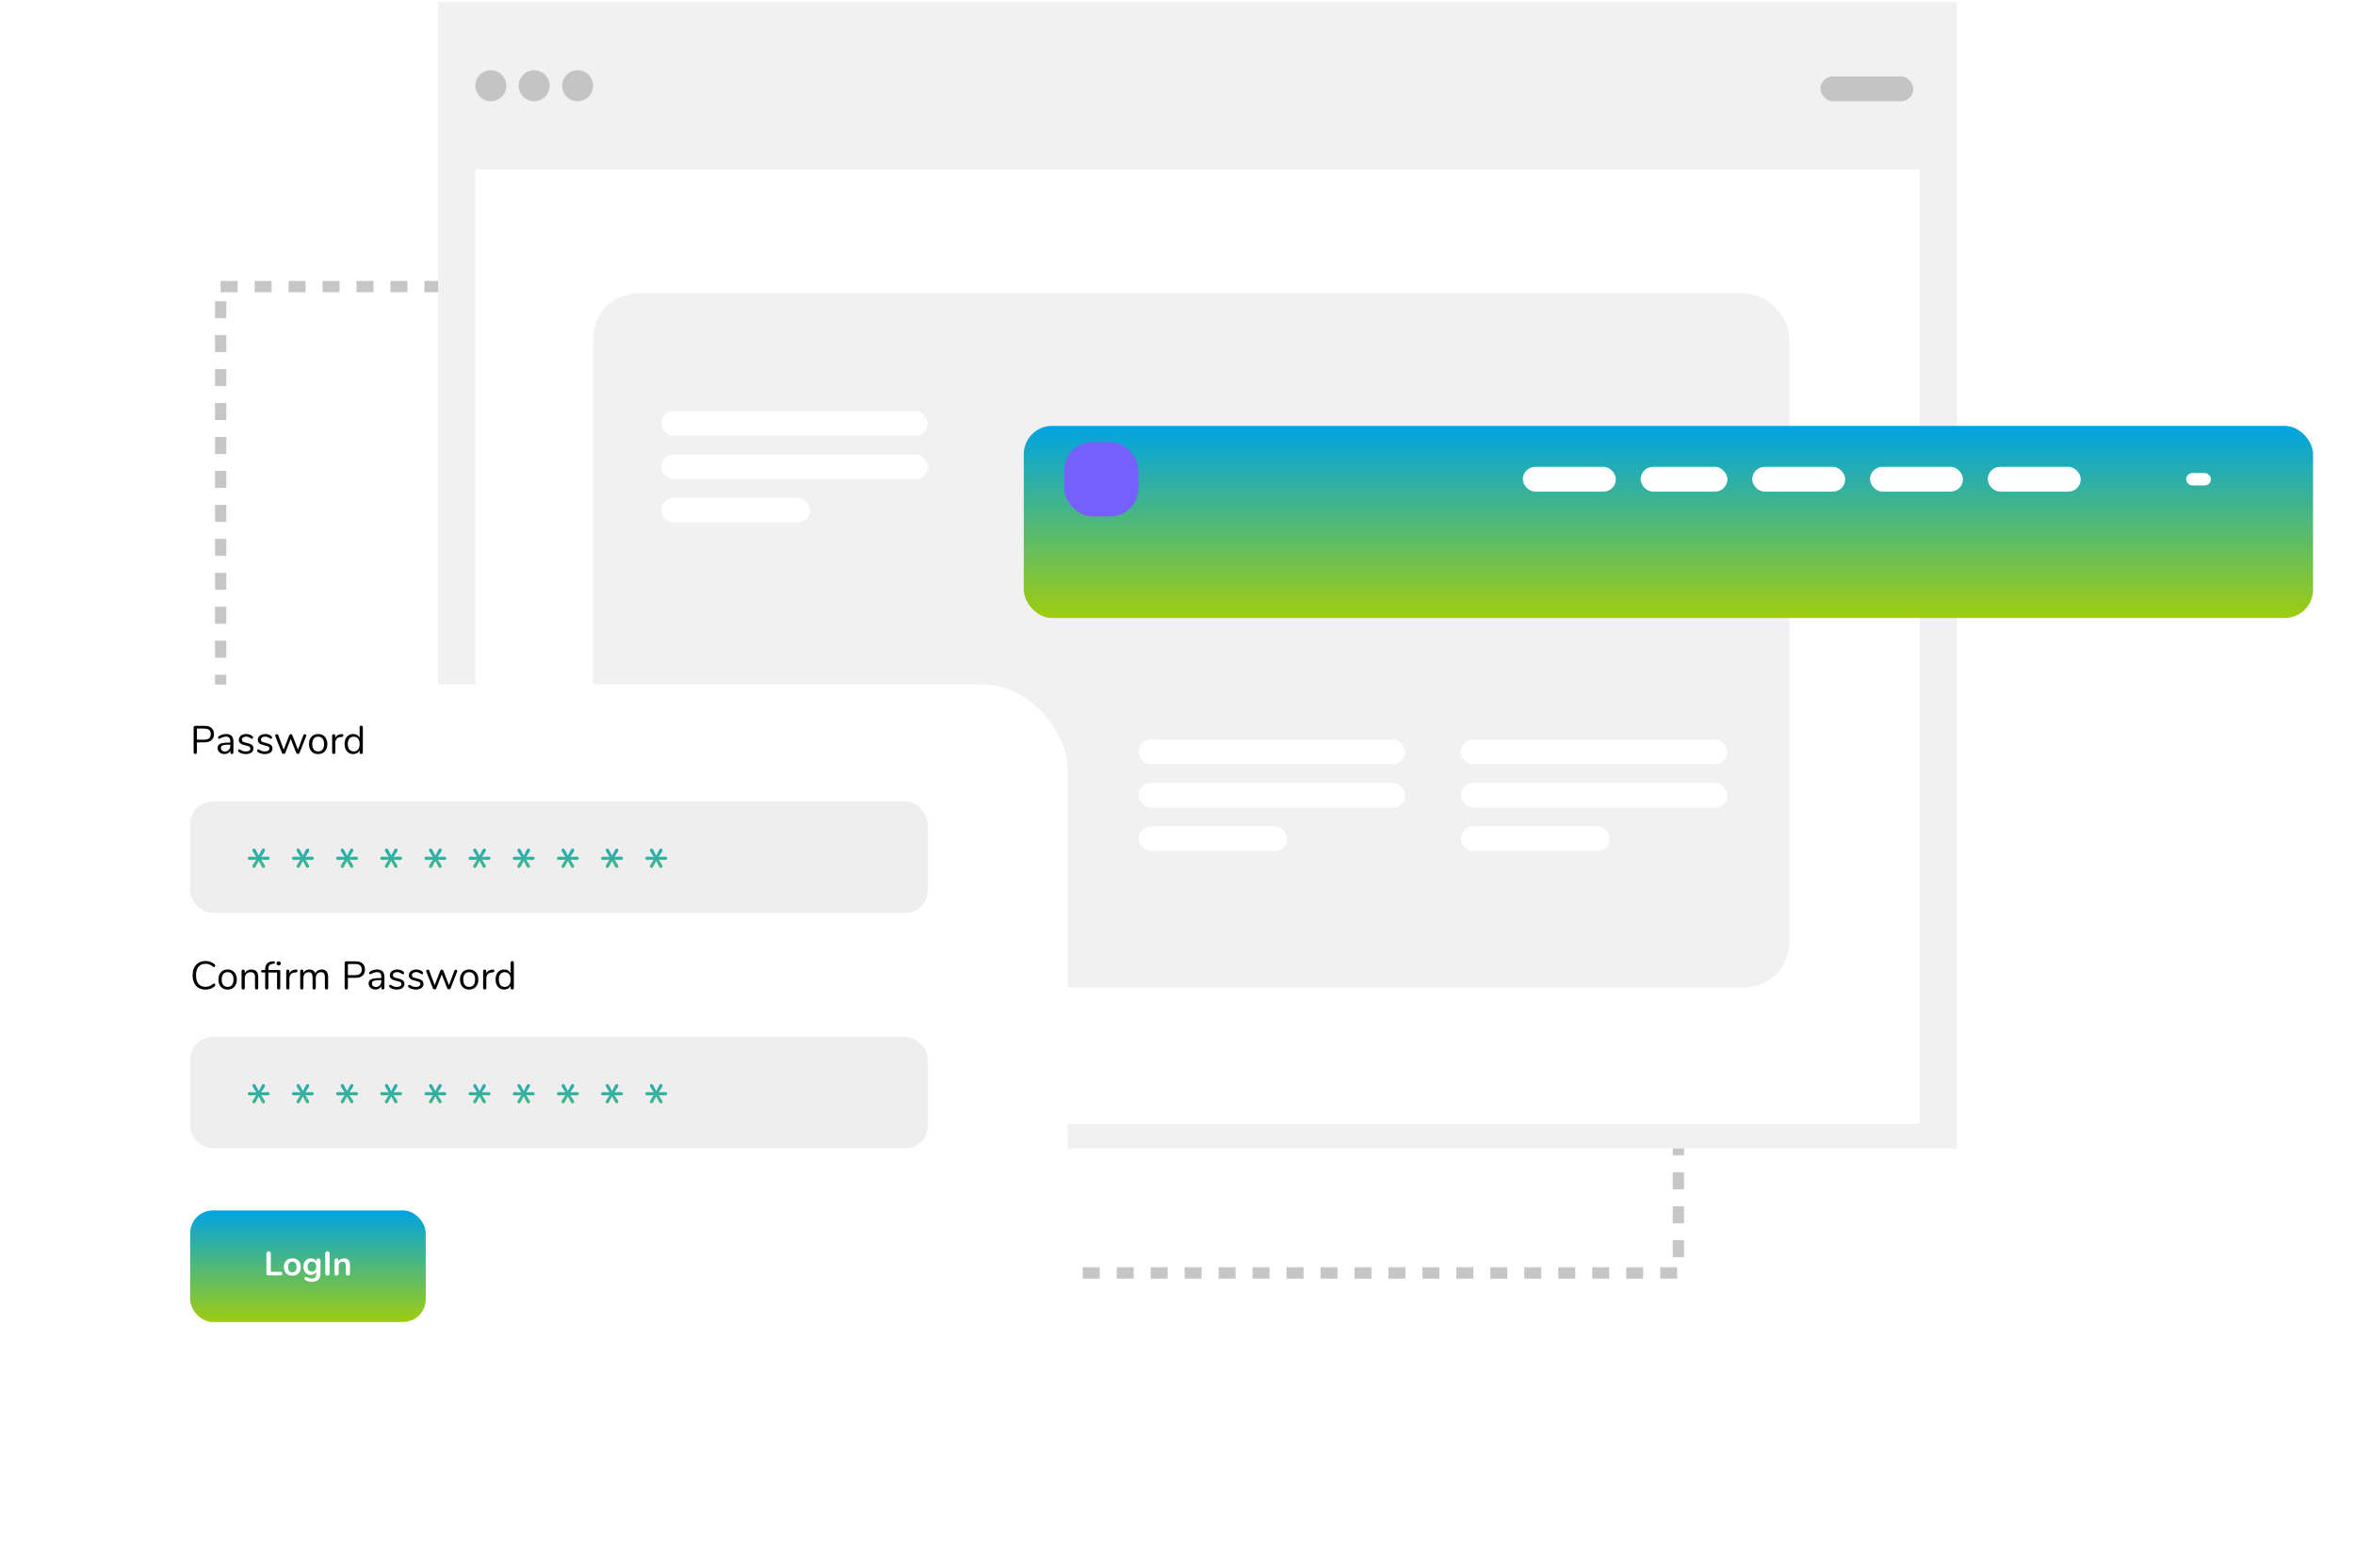 <svg width="416" height="277" viewBox="0 0 416 277" fill="none" xmlns="http://www.w3.org/2000/svg">
<rect x="38.976" y="50.639" width="257.501" height="174.285" stroke="#C6C6C6" stroke-width="2" stroke-linejoin="round" stroke-dasharray="3 3"/>
<rect x="77.394" y="0.367" width="268.26" height="202.564" fill="#F1F1F1"/>
<rect x="83.963" y="29.93" width="255.121" height="168.621" fill="white"/>
<rect x="104.767" y="51.829" width="211.323" height="122.633" rx="8" fill="#F1F1F1"/>
<rect x="321.565" y="13.506" width="16.424" height="4.38" rx="2.19" fill="#C4C4C4"/>
<rect x="201.122" y="130.665" width="47.082" height="4.38" rx="2.19" fill="white"/>
<rect x="116.812" y="72.633" width="47.082" height="4.38" rx="2.19" fill="white"/>
<rect x="258.059" y="130.665" width="47.082" height="4.38" rx="2.19" fill="white"/>
<rect x="201.122" y="138.329" width="47.082" height="4.38" rx="2.19" fill="white"/>
<rect x="116.812" y="80.297" width="47.082" height="4.38" rx="2.19" fill="white"/>
<rect x="258.059" y="138.329" width="47.082" height="4.38" rx="2.19" fill="white"/>
<rect x="201.122" y="145.994" width="26.279" height="4.38" rx="2.19" fill="white"/>
<rect x="116.812" y="87.962" width="26.279" height="4.38" rx="2.19" fill="white"/>
<rect x="258.059" y="145.994" width="26.279" height="4.38" rx="2.19" fill="white"/>
<circle cx="86.7" cy="15.149" r="2.737" fill="#C4C4C4"/>
<circle cx="94.365" cy="15.149" r="2.737" fill="#C4C4C4"/>
<circle cx="102.029" cy="15.149" r="2.737" fill="#C4C4C4"/>
<g filter="url(#filter0_d_2_2962)">
<rect x="16.077" y="110.956" width="167.526" height="134.678" rx="15" fill="white"/>
</g>
<rect x="33.597" y="141.614" width="130.298" height="19.709" rx="4" fill="#EEEEEE"/>
<rect x="33.596" y="183.222" width="130.298" height="19.709" rx="4" fill="#EEEEEE"/>
<rect x="33.596" y="213.88" width="41.608" height="19.709" rx="4" fill="url(#paint0_linear_2_2962)"/>
<path d="M34.493 133.225C34.404 133.225 34.334 133.199 34.283 133.148C34.231 133.092 34.206 133.019 34.206 132.931V128.535C34.206 128.451 34.231 128.383 34.283 128.332C34.339 128.28 34.411 128.255 34.5 128.255H36.159C36.677 128.255 37.078 128.381 37.363 128.633C37.652 128.885 37.797 129.242 37.797 129.704C37.797 130.166 37.652 130.525 37.363 130.782C37.073 131.038 36.672 131.167 36.159 131.167H34.78V132.931C34.78 133.019 34.754 133.092 34.703 133.148C34.651 133.199 34.581 133.225 34.493 133.225ZM36.103 130.691C36.854 130.691 37.23 130.362 37.23 129.704C37.23 129.055 36.854 128.731 36.103 128.731H34.78V130.691H36.103ZM39.951 129.697C40.805 129.697 41.232 130.145 41.232 131.041V132.945C41.232 133.029 41.206 133.096 41.155 133.148C41.108 133.199 41.043 133.225 40.959 133.225C40.875 133.225 40.807 133.199 40.756 133.148C40.705 133.096 40.679 133.029 40.679 132.945V132.609C40.59 132.809 40.455 132.966 40.273 133.078C40.091 133.185 39.881 133.239 39.643 133.239C39.424 133.239 39.221 133.194 39.034 133.106C38.852 133.017 38.708 132.893 38.6 132.735C38.493 132.576 38.439 132.401 38.439 132.21C38.439 131.953 38.505 131.755 38.635 131.615C38.766 131.47 38.98 131.367 39.279 131.307C39.578 131.241 39.993 131.209 40.525 131.209H40.679V130.978C40.679 130.698 40.621 130.492 40.504 130.362C40.392 130.231 40.208 130.166 39.951 130.166C39.634 130.166 39.312 130.252 38.985 130.425C38.859 130.504 38.77 130.544 38.719 130.544C38.663 130.544 38.617 130.523 38.579 130.481C38.542 130.439 38.523 130.385 38.523 130.32C38.523 130.254 38.542 130.198 38.579 130.152C38.621 130.1 38.687 130.049 38.775 129.998C38.938 129.904 39.123 129.832 39.328 129.781C39.538 129.725 39.746 129.697 39.951 129.697ZM39.72 132.791C40 132.791 40.229 132.697 40.406 132.511C40.588 132.319 40.679 132.074 40.679 131.776V131.573H40.553C40.142 131.573 39.83 131.591 39.615 131.629C39.401 131.661 39.246 131.72 39.153 131.804C39.065 131.883 39.02 132.002 39.02 132.161C39.02 132.343 39.086 132.494 39.216 132.616C39.352 132.732 39.52 132.791 39.72 132.791ZM43.418 133.239C43.203 133.239 42.998 133.213 42.802 133.162C42.611 133.11 42.441 133.038 42.291 132.945C42.207 132.889 42.147 132.837 42.109 132.791C42.077 132.739 42.06 132.679 42.06 132.609C42.06 132.548 42.077 132.499 42.109 132.462C42.147 132.42 42.193 132.399 42.249 132.399C42.305 132.399 42.387 132.434 42.494 132.504C42.634 132.588 42.772 132.655 42.907 132.707C43.047 132.753 43.22 132.777 43.425 132.777C43.677 132.777 43.873 132.732 44.013 132.644C44.153 132.555 44.223 132.427 44.223 132.259C44.223 132.156 44.197 132.074 44.146 132.014C44.095 131.948 44.006 131.892 43.88 131.846C43.754 131.794 43.57 131.743 43.327 131.692C42.916 131.603 42.623 131.484 42.445 131.335C42.268 131.185 42.179 130.982 42.179 130.726C42.179 130.525 42.235 130.348 42.347 130.194C42.459 130.04 42.613 129.918 42.809 129.83C43.01 129.741 43.236 129.697 43.488 129.697C43.67 129.697 43.845 129.722 44.013 129.774C44.186 129.82 44.337 129.888 44.468 129.977C44.627 130.089 44.706 130.205 44.706 130.327C44.706 130.387 44.688 130.439 44.65 130.481C44.613 130.523 44.569 130.544 44.517 130.544C44.461 130.544 44.377 130.504 44.265 130.425C44.135 130.341 44.011 130.275 43.894 130.229C43.778 130.182 43.633 130.159 43.46 130.159C43.241 130.159 43.063 130.208 42.928 130.306C42.797 130.404 42.732 130.534 42.732 130.698C42.732 130.8 42.755 130.884 42.802 130.95C42.853 131.01 42.935 131.066 43.047 131.118C43.164 131.164 43.33 131.211 43.544 131.258C43.861 131.328 44.106 131.405 44.279 131.489C44.456 131.573 44.583 131.675 44.657 131.797C44.732 131.918 44.769 132.072 44.769 132.259C44.769 132.553 44.645 132.791 44.398 132.973C44.151 133.15 43.824 133.239 43.418 133.239ZM46.781 133.239C46.567 133.239 46.361 133.213 46.165 133.162C45.974 133.11 45.804 133.038 45.654 132.945C45.57 132.889 45.51 132.837 45.472 132.791C45.44 132.739 45.423 132.679 45.423 132.609C45.423 132.548 45.44 132.499 45.472 132.462C45.51 132.42 45.556 132.399 45.612 132.399C45.668 132.399 45.75 132.434 45.857 132.504C45.997 132.588 46.135 132.655 46.27 132.707C46.41 132.753 46.583 132.777 46.788 132.777C47.04 132.777 47.236 132.732 47.376 132.644C47.516 132.555 47.586 132.427 47.586 132.259C47.586 132.156 47.561 132.074 47.509 132.014C47.458 131.948 47.369 131.892 47.243 131.846C47.117 131.794 46.933 131.743 46.69 131.692C46.28 131.603 45.986 131.484 45.808 131.335C45.631 131.185 45.542 130.982 45.542 130.726C45.542 130.525 45.598 130.348 45.71 130.194C45.822 130.04 45.976 129.918 46.172 129.83C46.373 129.741 46.599 129.697 46.851 129.697C47.033 129.697 47.208 129.722 47.376 129.774C47.549 129.82 47.701 129.888 47.831 129.977C47.99 130.089 48.069 130.205 48.069 130.327C48.069 130.387 48.051 130.439 48.013 130.481C47.976 130.523 47.932 130.544 47.88 130.544C47.824 130.544 47.74 130.504 47.628 130.425C47.498 130.341 47.374 130.275 47.257 130.229C47.141 130.182 46.996 130.159 46.823 130.159C46.604 130.159 46.427 130.208 46.291 130.306C46.161 130.404 46.095 130.534 46.095 130.698C46.095 130.8 46.119 130.884 46.165 130.95C46.217 131.01 46.298 131.066 46.41 131.118C46.527 131.164 46.693 131.211 46.907 131.258C47.225 131.328 47.47 131.405 47.642 131.489C47.82 131.573 47.946 131.675 48.02 131.797C48.095 131.918 48.132 132.072 48.132 132.259C48.132 132.553 48.009 132.791 47.761 132.973C47.514 133.15 47.187 133.239 46.781 133.239ZM53.597 129.893C53.644 129.781 53.721 129.725 53.828 129.725C53.898 129.725 53.961 129.748 54.017 129.795C54.073 129.841 54.101 129.9 54.101 129.97C54.101 130.002 54.094 130.037 54.08 130.075L52.918 133.015C52.89 133.075 52.848 133.124 52.792 133.162C52.741 133.194 52.682 133.211 52.617 133.211C52.556 133.211 52.498 133.194 52.442 133.162C52.391 133.124 52.351 133.075 52.323 133.015L51.357 130.558L50.398 133.015C50.375 133.075 50.335 133.124 50.279 133.162C50.223 133.194 50.163 133.211 50.097 133.211C50.036 133.211 49.978 133.194 49.922 133.162C49.866 133.124 49.824 133.075 49.796 133.015L48.634 130.082C48.62 130.044 48.613 130.012 48.613 129.984C48.613 129.909 48.644 129.846 48.704 129.795C48.77 129.743 48.84 129.718 48.914 129.718C49.026 129.718 49.105 129.774 49.152 129.886L50.111 132.469L51.098 129.907C51.126 129.846 51.163 129.799 51.21 129.767C51.261 129.734 51.315 129.718 51.371 129.718C51.432 129.718 51.486 129.734 51.532 129.767C51.584 129.799 51.621 129.846 51.644 129.907L52.631 132.462L53.597 129.893ZM56.201 133.239C55.879 133.239 55.594 133.166 55.347 133.022C55.104 132.877 54.915 132.672 54.78 132.406C54.649 132.135 54.584 131.822 54.584 131.468C54.584 131.113 54.649 130.803 54.78 130.537C54.915 130.266 55.104 130.058 55.347 129.914C55.594 129.769 55.879 129.697 56.201 129.697C56.523 129.697 56.807 129.769 57.055 129.914C57.302 130.058 57.491 130.266 57.622 130.537C57.757 130.803 57.825 131.113 57.825 131.468C57.825 131.822 57.757 132.135 57.622 132.406C57.491 132.672 57.302 132.877 57.055 133.022C56.807 133.166 56.523 133.239 56.201 133.239ZM56.201 132.77C56.537 132.77 56.793 132.66 56.971 132.441C57.153 132.217 57.244 131.892 57.244 131.468C57.244 131.052 57.153 130.733 56.971 130.509C56.789 130.28 56.532 130.166 56.201 130.166C55.869 130.166 55.613 130.28 55.431 130.509C55.249 130.733 55.158 131.052 55.158 131.468C55.158 131.888 55.246 132.21 55.424 132.434C55.606 132.658 55.865 132.77 56.201 132.77ZM60.356 129.711C60.553 129.697 60.651 129.776 60.651 129.949C60.651 130.023 60.63 130.084 60.587 130.131C60.545 130.173 60.473 130.198 60.37 130.208L60.16 130.229C59.848 130.257 59.614 130.369 59.461 130.565C59.311 130.756 59.236 130.982 59.236 131.244V132.945C59.236 133.038 59.211 133.108 59.16 133.155C59.108 133.201 59.041 133.225 58.956 133.225C58.873 133.225 58.803 133.201 58.746 133.155C58.695 133.103 58.669 133.033 58.669 132.945V129.991C58.669 129.902 58.697 129.834 58.754 129.788C58.809 129.736 58.877 129.711 58.956 129.711C59.031 129.711 59.094 129.736 59.145 129.788C59.197 129.834 59.222 129.9 59.222 129.984V130.376C59.321 130.17 59.458 130.014 59.636 129.907C59.818 129.799 60.025 129.736 60.258 129.718L60.356 129.711ZM63.806 128.22C63.895 128.22 63.965 128.245 64.016 128.297C64.067 128.348 64.093 128.413 64.093 128.493V132.945C64.093 133.029 64.067 133.096 64.016 133.148C63.965 133.199 63.895 133.225 63.806 133.225C63.717 133.225 63.647 133.199 63.596 133.148C63.549 133.096 63.526 133.029 63.526 132.945V132.567C63.423 132.781 63.272 132.947 63.071 133.064C62.875 133.18 62.644 133.239 62.378 133.239C62.079 133.239 61.816 133.164 61.587 133.015C61.358 132.865 61.181 132.658 61.055 132.392C60.929 132.121 60.866 131.808 60.866 131.454C60.866 131.104 60.929 130.796 61.055 130.53C61.181 130.264 61.358 130.058 61.587 129.914C61.816 129.769 62.079 129.697 62.378 129.697C62.644 129.697 62.875 129.755 63.071 129.872C63.272 129.988 63.423 130.154 63.526 130.369V128.493C63.526 128.409 63.549 128.343 63.596 128.297C63.647 128.245 63.717 128.22 63.806 128.22ZM62.49 132.77C62.821 132.77 63.076 132.658 63.253 132.434C63.435 132.205 63.526 131.883 63.526 131.468C63.526 131.052 63.435 130.733 63.253 130.509C63.076 130.285 62.821 130.173 62.49 130.173C62.159 130.173 61.9 130.285 61.713 130.509C61.531 130.733 61.44 131.048 61.44 131.454C61.44 131.869 61.531 132.193 61.713 132.427C61.9 132.655 62.159 132.77 62.49 132.77Z" fill="black"/>
<path d="M36.299 174.853C35.832 174.853 35.428 174.753 35.088 174.552C34.747 174.347 34.483 174.055 34.297 173.677C34.115 173.295 34.024 172.844 34.024 172.326C34.024 171.813 34.115 171.367 34.297 170.989C34.483 170.607 34.747 170.315 35.088 170.114C35.428 169.909 35.832 169.806 36.299 169.806C36.611 169.806 36.905 169.858 37.181 169.96C37.461 170.058 37.703 170.201 37.909 170.387C37.983 170.457 38.021 170.539 38.021 170.632C38.021 170.698 38.002 170.756 37.965 170.807C37.927 170.854 37.883 170.877 37.832 170.877C37.776 170.877 37.708 170.852 37.629 170.8C37.391 170.614 37.174 170.483 36.978 170.408C36.786 170.334 36.565 170.296 36.313 170.296C35.771 170.296 35.354 170.474 35.06 170.828C34.77 171.178 34.626 171.678 34.626 172.326C34.626 172.98 34.77 173.484 35.06 173.838C35.354 174.188 35.771 174.363 36.313 174.363C36.56 174.363 36.782 174.326 36.978 174.251C37.174 174.177 37.391 174.046 37.629 173.859C37.708 173.808 37.776 173.782 37.832 173.782C37.883 173.782 37.927 173.806 37.965 173.852C38.002 173.899 38.021 173.957 38.021 174.027C38.021 174.121 37.983 174.202 37.909 174.272C37.703 174.459 37.461 174.604 37.181 174.706C36.905 174.804 36.611 174.853 36.299 174.853ZM40.205 174.846C39.883 174.846 39.598 174.774 39.351 174.629C39.108 174.485 38.919 174.279 38.784 174.013C38.653 173.743 38.588 173.43 38.588 173.075C38.588 172.721 38.653 172.41 38.784 172.144C38.919 171.874 39.108 171.666 39.351 171.521C39.598 171.377 39.883 171.304 40.205 171.304C40.527 171.304 40.811 171.377 41.059 171.521C41.306 171.666 41.495 171.874 41.626 172.144C41.761 172.41 41.829 172.721 41.829 173.075C41.829 173.43 41.761 173.743 41.626 174.013C41.495 174.279 41.306 174.485 41.059 174.629C40.811 174.774 40.527 174.846 40.205 174.846ZM40.205 174.377C40.541 174.377 40.797 174.268 40.975 174.048C41.157 173.824 41.248 173.5 41.248 173.075C41.248 172.66 41.157 172.34 40.975 172.116C40.793 171.888 40.536 171.773 40.205 171.773C39.873 171.773 39.617 171.888 39.435 172.116C39.253 172.34 39.162 172.66 39.162 173.075C39.162 173.495 39.25 173.817 39.428 174.041C39.61 174.265 39.869 174.377 40.205 174.377ZM44.388 171.304C45.205 171.304 45.613 171.755 45.613 172.655V174.552C45.613 174.641 45.588 174.711 45.536 174.762C45.49 174.809 45.422 174.832 45.333 174.832C45.245 174.832 45.175 174.809 45.123 174.762C45.072 174.711 45.046 174.641 45.046 174.552V172.69C45.046 172.373 44.983 172.142 44.857 171.997C44.736 171.853 44.54 171.78 44.269 171.78C43.957 171.78 43.707 171.876 43.52 172.067C43.334 172.259 43.24 172.518 43.24 172.844V174.552C43.24 174.641 43.215 174.711 43.163 174.762C43.117 174.809 43.049 174.832 42.96 174.832C42.872 174.832 42.802 174.809 42.75 174.762C42.699 174.711 42.673 174.641 42.673 174.552V171.598C42.673 171.514 42.699 171.447 42.75 171.395C42.802 171.344 42.872 171.318 42.96 171.318C43.044 171.318 43.11 171.344 43.156 171.395C43.208 171.447 43.233 171.512 43.233 171.591V171.948C43.345 171.738 43.502 171.58 43.702 171.472C43.903 171.36 44.132 171.304 44.388 171.304ZM49.263 171.388C49.342 171.388 49.403 171.409 49.445 171.451C49.487 171.493 49.508 171.549 49.508 171.619V174.552C49.508 174.641 49.48 174.711 49.424 174.762C49.373 174.809 49.307 174.832 49.228 174.832C49.144 174.832 49.074 174.809 49.018 174.762C48.967 174.711 48.941 174.641 48.941 174.552V171.836H47.408V174.552C47.408 174.641 47.38 174.711 47.324 174.762C47.273 174.809 47.207 174.832 47.128 174.832C47.044 174.832 46.974 174.809 46.918 174.762C46.867 174.711 46.841 174.641 46.841 174.552V171.836H46.372C46.293 171.836 46.23 171.818 46.183 171.78C46.141 171.738 46.12 171.685 46.12 171.619C46.12 171.549 46.141 171.493 46.183 171.451C46.23 171.409 46.293 171.388 46.372 171.388H46.841V171.269C46.841 170.849 46.946 170.52 47.156 170.282C47.366 170.04 47.667 169.902 48.059 169.869L48.227 169.855C48.451 169.837 48.563 169.907 48.563 170.065C48.563 170.201 48.484 170.278 48.325 170.296L48.157 170.31C47.91 170.329 47.723 170.408 47.597 170.548C47.471 170.684 47.408 170.889 47.408 171.164V171.388H49.263ZM49.228 169.876C49.335 169.876 49.424 169.909 49.494 169.974C49.569 170.04 49.606 170.124 49.606 170.226C49.606 170.334 49.571 170.42 49.501 170.485C49.431 170.551 49.34 170.583 49.228 170.583C49.116 170.583 49.025 170.551 48.955 170.485C48.885 170.42 48.85 170.334 48.85 170.226C48.85 170.124 48.885 170.04 48.955 169.974C49.025 169.909 49.116 169.876 49.228 169.876ZM52.249 171.318C52.445 171.304 52.543 171.384 52.543 171.556C52.543 171.631 52.522 171.692 52.48 171.738C52.438 171.78 52.366 171.806 52.263 171.815L52.053 171.836C51.74 171.864 51.507 171.976 51.353 172.172C51.204 172.364 51.129 172.59 51.129 172.851V174.552C51.129 174.646 51.103 174.716 51.052 174.762C51.001 174.809 50.933 174.832 50.849 174.832C50.765 174.832 50.695 174.809 50.639 174.762C50.588 174.711 50.562 174.641 50.562 174.552V171.598C50.562 171.51 50.59 171.442 50.646 171.395C50.702 171.344 50.77 171.318 50.849 171.318C50.924 171.318 50.987 171.344 51.038 171.395C51.089 171.442 51.115 171.507 51.115 171.591V171.983C51.213 171.778 51.351 171.622 51.528 171.514C51.71 171.407 51.918 171.344 52.151 171.325L52.249 171.318ZM56.824 171.304C57.58 171.304 57.958 171.755 57.958 172.655V174.552C57.958 174.641 57.932 174.711 57.881 174.762C57.83 174.809 57.762 174.832 57.678 174.832C57.594 174.832 57.524 174.809 57.468 174.762C57.416 174.711 57.391 174.641 57.391 174.552V172.669C57.391 172.357 57.335 172.13 57.223 171.99C57.111 171.85 56.936 171.78 56.698 171.78C56.413 171.78 56.189 171.876 56.026 172.067C55.862 172.259 55.781 172.518 55.781 172.844V174.552C55.781 174.641 55.753 174.711 55.697 174.762C55.645 174.809 55.578 174.832 55.494 174.832C55.41 174.832 55.342 174.809 55.291 174.762C55.239 174.711 55.214 174.641 55.214 174.552V172.669C55.214 172.357 55.158 172.13 55.046 171.99C54.934 171.85 54.757 171.78 54.514 171.78C54.234 171.78 54.01 171.876 53.842 172.067C53.678 172.259 53.597 172.518 53.597 172.844V174.552C53.597 174.641 53.571 174.711 53.52 174.762C53.468 174.809 53.401 174.832 53.317 174.832C53.233 174.832 53.163 174.809 53.107 174.762C53.056 174.711 53.03 174.641 53.03 174.552V171.598C53.03 171.514 53.056 171.447 53.107 171.395C53.163 171.344 53.233 171.318 53.317 171.318C53.396 171.318 53.462 171.344 53.513 171.395C53.564 171.442 53.59 171.507 53.59 171.591V171.927C53.693 171.727 53.835 171.573 54.017 171.465C54.199 171.358 54.409 171.304 54.647 171.304C55.179 171.304 55.526 171.528 55.69 171.976C55.788 171.771 55.937 171.608 56.138 171.486C56.339 171.365 56.567 171.304 56.824 171.304ZM61.166 174.832C61.078 174.832 61.008 174.807 60.956 174.755C60.905 174.699 60.88 174.627 60.88 174.538V170.142C60.88 170.058 60.905 169.991 60.956 169.939C61.013 169.888 61.085 169.862 61.173 169.862H62.833C63.35 169.862 63.752 169.988 64.037 170.24C64.326 170.492 64.471 170.849 64.471 171.311C64.471 171.773 64.326 172.133 64.037 172.389C63.747 172.646 63.346 172.774 62.833 172.774H61.453V174.538C61.453 174.627 61.428 174.699 61.377 174.755C61.325 174.807 61.255 174.832 61.166 174.832ZM62.776 172.298C63.528 172.298 63.904 171.969 63.904 171.311C63.904 170.663 63.528 170.338 62.776 170.338H61.453V172.298H62.776ZM66.625 171.304C67.479 171.304 67.906 171.752 67.906 172.648V174.552C67.906 174.636 67.88 174.704 67.829 174.755C67.782 174.807 67.717 174.832 67.633 174.832C67.549 174.832 67.481 174.807 67.43 174.755C67.379 174.704 67.353 174.636 67.353 174.552V174.216C67.264 174.417 67.129 174.573 66.947 174.685C66.765 174.793 66.555 174.846 66.317 174.846C66.098 174.846 65.895 174.802 65.708 174.713C65.526 174.625 65.381 174.501 65.274 174.342C65.167 174.184 65.113 174.009 65.113 173.817C65.113 173.561 65.178 173.362 65.309 173.222C65.44 173.078 65.654 172.975 65.953 172.914C66.252 172.849 66.667 172.816 67.199 172.816H67.353V172.585C67.353 172.305 67.295 172.1 67.178 171.969C67.066 171.839 66.882 171.773 66.625 171.773C66.308 171.773 65.986 171.86 65.659 172.032C65.533 172.112 65.444 172.151 65.393 172.151C65.337 172.151 65.29 172.13 65.253 172.088C65.216 172.046 65.197 171.993 65.197 171.927C65.197 171.862 65.216 171.806 65.253 171.759C65.295 171.708 65.36 171.657 65.449 171.605C65.612 171.512 65.797 171.44 66.002 171.388C66.212 171.332 66.42 171.304 66.625 171.304ZM66.394 174.398C66.674 174.398 66.903 174.305 67.08 174.118C67.262 173.927 67.353 173.682 67.353 173.383V173.18H67.227C66.816 173.18 66.504 173.199 66.289 173.236C66.074 173.269 65.92 173.327 65.827 173.411C65.738 173.491 65.694 173.61 65.694 173.768C65.694 173.95 65.759 174.102 65.89 174.223C66.025 174.34 66.193 174.398 66.394 174.398ZM70.092 174.846C69.877 174.846 69.672 174.821 69.476 174.769C69.285 174.718 69.114 174.646 68.965 174.552C68.881 174.496 68.82 174.445 68.783 174.398C68.75 174.347 68.734 174.286 68.734 174.216C68.734 174.156 68.75 174.107 68.783 174.069C68.82 174.027 68.867 174.006 68.923 174.006C68.979 174.006 69.061 174.041 69.168 174.111C69.308 174.195 69.446 174.263 69.581 174.314C69.721 174.361 69.894 174.384 70.099 174.384C70.351 174.384 70.547 174.34 70.687 174.251C70.827 174.163 70.897 174.034 70.897 173.866C70.897 173.764 70.871 173.682 70.82 173.621C70.769 173.556 70.68 173.5 70.554 173.453C70.428 173.402 70.244 173.351 70.001 173.299C69.59 173.211 69.296 173.092 69.119 172.942C68.942 172.793 68.853 172.59 68.853 172.333C68.853 172.133 68.909 171.955 69.021 171.801C69.133 171.647 69.287 171.526 69.483 171.437C69.684 171.349 69.91 171.304 70.162 171.304C70.344 171.304 70.519 171.33 70.687 171.381C70.86 171.428 71.011 171.496 71.142 171.584C71.301 171.696 71.38 171.813 71.38 171.934C71.38 171.995 71.361 172.046 71.324 172.088C71.287 172.13 71.242 172.151 71.191 172.151C71.135 172.151 71.051 172.112 70.939 172.032C70.808 171.948 70.685 171.883 70.568 171.836C70.451 171.79 70.307 171.766 70.134 171.766C69.915 171.766 69.737 171.815 69.602 171.913C69.471 172.011 69.406 172.142 69.406 172.305C69.406 172.408 69.429 172.492 69.476 172.557C69.527 172.618 69.609 172.674 69.721 172.725C69.838 172.772 70.003 172.819 70.218 172.865C70.535 172.935 70.78 173.012 70.953 173.096C71.13 173.18 71.256 173.283 71.331 173.404C71.406 173.526 71.443 173.68 71.443 173.866C71.443 174.16 71.319 174.398 71.072 174.58C70.825 174.758 70.498 174.846 70.092 174.846ZM73.455 174.846C73.241 174.846 73.035 174.821 72.839 174.769C72.648 174.718 72.478 174.646 72.328 174.552C72.244 174.496 72.184 174.445 72.146 174.398C72.114 174.347 72.097 174.286 72.097 174.216C72.097 174.156 72.114 174.107 72.146 174.069C72.184 174.027 72.23 174.006 72.286 174.006C72.342 174.006 72.424 174.041 72.531 174.111C72.671 174.195 72.809 174.263 72.944 174.314C73.084 174.361 73.257 174.384 73.462 174.384C73.714 174.384 73.91 174.34 74.05 174.251C74.19 174.163 74.26 174.034 74.26 173.866C74.26 173.764 74.235 173.682 74.183 173.621C74.132 173.556 74.043 173.5 73.917 173.453C73.791 173.402 73.607 173.351 73.364 173.299C72.954 173.211 72.66 173.092 72.482 172.942C72.305 172.793 72.216 172.59 72.216 172.333C72.216 172.133 72.272 171.955 72.384 171.801C72.496 171.647 72.65 171.526 72.846 171.437C73.047 171.349 73.273 171.304 73.525 171.304C73.707 171.304 73.882 171.33 74.05 171.381C74.223 171.428 74.375 171.496 74.505 171.584C74.664 171.696 74.743 171.813 74.743 171.934C74.743 171.995 74.725 172.046 74.687 172.088C74.65 172.13 74.606 172.151 74.554 172.151C74.498 172.151 74.414 172.112 74.302 172.032C74.172 171.948 74.048 171.883 73.931 171.836C73.815 171.79 73.67 171.766 73.497 171.766C73.278 171.766 73.101 171.815 72.965 171.913C72.835 172.011 72.769 172.142 72.769 172.305C72.769 172.408 72.793 172.492 72.839 172.557C72.891 172.618 72.972 172.674 73.084 172.725C73.201 172.772 73.367 172.819 73.581 172.865C73.899 172.935 74.144 173.012 74.316 173.096C74.494 173.18 74.62 173.283 74.694 173.404C74.769 173.526 74.806 173.68 74.806 173.866C74.806 174.16 74.683 174.398 74.435 174.58C74.188 174.758 73.861 174.846 73.455 174.846ZM80.271 171.5C80.318 171.388 80.395 171.332 80.502 171.332C80.572 171.332 80.635 171.356 80.691 171.402C80.747 171.449 80.775 171.507 80.775 171.577C80.775 171.61 80.768 171.645 80.754 171.682L79.592 174.622C79.564 174.683 79.522 174.732 79.466 174.769C79.415 174.802 79.356 174.818 79.291 174.818C79.23 174.818 79.172 174.802 79.116 174.769C79.065 174.732 79.025 174.683 78.997 174.622L78.031 172.165L77.072 174.622C77.049 174.683 77.009 174.732 76.953 174.769C76.897 174.802 76.836 174.818 76.771 174.818C76.71 174.818 76.652 174.802 76.596 174.769C76.54 174.732 76.498 174.683 76.47 174.622L75.308 171.689C75.294 171.652 75.287 171.619 75.287 171.591C75.287 171.517 75.317 171.454 75.378 171.402C75.443 171.351 75.513 171.325 75.588 171.325C75.7 171.325 75.779 171.381 75.826 171.493L76.785 174.076L77.772 171.514C77.8 171.454 77.837 171.407 77.884 171.374C77.935 171.342 77.989 171.325 78.045 171.325C78.106 171.325 78.159 171.342 78.206 171.374C78.257 171.407 78.295 171.454 78.318 171.514L79.305 174.069L80.271 171.5ZM82.874 174.846C82.552 174.846 82.268 174.774 82.02 174.629C81.778 174.485 81.589 174.279 81.454 174.013C81.323 173.743 81.257 173.43 81.257 173.075C81.257 172.721 81.323 172.41 81.454 172.144C81.589 171.874 81.778 171.666 82.02 171.521C82.268 171.377 82.552 171.304 82.874 171.304C83.197 171.304 83.481 171.377 83.728 171.521C83.976 171.666 84.165 171.874 84.296 172.144C84.431 172.41 84.499 172.721 84.499 173.075C84.499 173.43 84.431 173.743 84.296 174.013C84.165 174.279 83.976 174.485 83.728 174.629C83.481 174.774 83.197 174.846 82.874 174.846ZM82.874 174.377C83.21 174.377 83.467 174.268 83.644 174.048C83.826 173.824 83.918 173.5 83.918 173.075C83.918 172.66 83.826 172.34 83.644 172.116C83.463 171.888 83.206 171.773 82.874 171.773C82.543 171.773 82.287 171.888 82.105 172.116C81.922 172.34 81.832 172.66 81.832 173.075C81.832 173.495 81.92 173.817 82.097 174.041C82.279 174.265 82.538 174.377 82.874 174.377ZM87.03 171.318C87.226 171.304 87.324 171.384 87.324 171.556C87.324 171.631 87.303 171.692 87.261 171.738C87.219 171.78 87.147 171.806 87.044 171.815L86.834 171.836C86.522 171.864 86.288 171.976 86.134 172.172C85.985 172.364 85.91 172.59 85.91 172.851V174.552C85.91 174.646 85.885 174.716 85.833 174.762C85.782 174.809 85.714 174.832 85.63 174.832C85.546 174.832 85.476 174.809 85.42 174.762C85.369 174.711 85.343 174.641 85.343 174.552V171.598C85.343 171.51 85.371 171.442 85.427 171.395C85.483 171.344 85.551 171.318 85.63 171.318C85.705 171.318 85.768 171.344 85.819 171.395C85.871 171.442 85.896 171.507 85.896 171.591V171.983C85.994 171.778 86.132 171.622 86.309 171.514C86.491 171.407 86.699 171.344 86.932 171.325L87.03 171.318ZM90.48 169.827C90.568 169.827 90.638 169.853 90.69 169.904C90.741 169.956 90.767 170.021 90.767 170.1V174.552C90.767 174.636 90.741 174.704 90.69 174.755C90.638 174.807 90.568 174.832 90.48 174.832C90.391 174.832 90.321 174.807 90.27 174.755C90.223 174.704 90.2 174.636 90.2 174.552V174.174C90.097 174.389 89.945 174.555 89.745 174.671C89.549 174.788 89.318 174.846 89.052 174.846C88.753 174.846 88.489 174.772 88.261 174.622C88.032 174.473 87.855 174.265 87.729 173.999C87.603 173.729 87.54 173.416 87.54 173.061C87.54 172.711 87.603 172.403 87.729 172.137C87.855 171.871 88.032 171.666 88.261 171.521C88.489 171.377 88.753 171.304 89.052 171.304C89.318 171.304 89.549 171.363 89.745 171.479C89.945 171.596 90.097 171.762 90.2 171.976V170.1C90.2 170.016 90.223 169.951 90.27 169.904C90.321 169.853 90.391 169.827 90.48 169.827ZM89.164 174.377C89.495 174.377 89.749 174.265 89.927 174.041C90.109 173.813 90.2 173.491 90.2 173.075C90.2 172.66 90.109 172.34 89.927 172.116C89.749 171.892 89.495 171.78 89.164 171.78C88.832 171.78 88.573 171.892 88.387 172.116C88.205 172.34 88.114 172.655 88.114 173.061C88.114 173.477 88.205 173.801 88.387 174.034C88.573 174.263 88.832 174.377 89.164 174.377Z" fill="black"/>
<path d="M47.426 225.354C47.31 225.354 47.22 225.322 47.156 225.258C47.092 225.194 47.06 225.106 47.06 224.994V221.478C47.06 221.362 47.094 221.27 47.162 221.202C47.234 221.13 47.328 221.094 47.444 221.094C47.564 221.094 47.658 221.13 47.726 221.202C47.798 221.27 47.834 221.362 47.834 221.478V224.718H49.52C49.76 224.718 49.88 224.824 49.88 225.036C49.88 225.248 49.76 225.354 49.52 225.354H47.426ZM51.643 225.402C51.343 225.402 51.079 225.34 50.851 225.216C50.627 225.092 50.453 224.914 50.329 224.682C50.205 224.45 50.143 224.18 50.143 223.872C50.143 223.564 50.205 223.296 50.329 223.068C50.453 222.836 50.627 222.658 50.851 222.534C51.079 222.41 51.343 222.348 51.643 222.348C51.943 222.348 52.205 222.41 52.429 222.534C52.657 222.658 52.831 222.836 52.951 223.068C53.075 223.296 53.137 223.564 53.137 223.872C53.137 224.18 53.075 224.45 52.951 224.682C52.831 224.914 52.657 225.092 52.429 225.216C52.205 225.34 51.943 225.402 51.643 225.402ZM51.637 224.82C51.881 224.82 52.067 224.74 52.195 224.58C52.323 224.42 52.387 224.184 52.387 223.872C52.387 223.564 52.323 223.33 52.195 223.17C52.067 223.006 51.883 222.924 51.643 222.924C51.403 222.924 51.217 223.006 51.085 223.17C50.957 223.33 50.893 223.564 50.893 223.872C50.893 224.184 50.957 224.42 51.085 224.58C51.213 224.74 51.397 224.82 51.637 224.82ZM56.24 222.36C56.352 222.36 56.442 222.392 56.51 222.456C56.578 222.52 56.612 222.606 56.612 222.714V225.084C56.612 225.544 56.484 225.892 56.228 226.128C55.972 226.364 55.594 226.482 55.094 226.482C54.658 226.482 54.294 226.4 54.002 226.236C53.854 226.148 53.78 226.042 53.78 225.918C53.78 225.83 53.8 225.76 53.84 225.708C53.884 225.656 53.94 225.63 54.008 225.63C54.044 225.63 54.088 225.638 54.14 225.654C54.192 225.674 54.246 225.696 54.302 225.72C54.446 225.78 54.574 225.826 54.686 225.858C54.802 225.89 54.934 225.906 55.082 225.906C55.606 225.906 55.868 225.65 55.868 225.138V224.754C55.78 224.918 55.652 225.046 55.484 225.138C55.316 225.226 55.124 225.27 54.908 225.27C54.652 225.27 54.424 225.21 54.224 225.09C54.028 224.966 53.874 224.794 53.762 224.574C53.65 224.354 53.594 224.1 53.594 223.812C53.594 223.524 53.648 223.27 53.756 223.05C53.868 222.826 54.024 222.654 54.224 222.534C54.424 222.41 54.652 222.348 54.908 222.348C55.124 222.348 55.316 222.394 55.484 222.486C55.652 222.574 55.78 222.7 55.868 222.864V222.708C55.868 222.604 55.902 222.52 55.97 222.456C56.038 222.392 56.128 222.36 56.24 222.36ZM55.106 224.688C55.346 224.688 55.532 224.61 55.664 224.454C55.8 224.298 55.868 224.084 55.868 223.812C55.868 223.536 55.8 223.32 55.664 223.164C55.532 223.008 55.346 222.93 55.106 222.93C54.87 222.93 54.684 223.008 54.548 223.164C54.412 223.32 54.344 223.536 54.344 223.812C54.344 224.084 54.412 224.298 54.548 224.454C54.684 224.61 54.87 224.688 55.106 224.688ZM57.839 225.39C57.723 225.39 57.629 225.354 57.557 225.282C57.489 225.21 57.455 225.116 57.455 225V221.478C57.455 221.362 57.489 221.27 57.557 221.202C57.629 221.13 57.723 221.094 57.839 221.094C57.959 221.094 58.053 221.13 58.121 221.202C58.193 221.27 58.229 221.362 58.229 221.478V225C58.229 225.116 58.193 225.21 58.121 225.282C58.053 225.354 57.959 225.39 57.839 225.39ZM60.78 222.348C61.132 222.348 61.394 222.448 61.566 222.648C61.738 222.848 61.824 223.15 61.824 223.554V225.03C61.824 225.142 61.79 225.23 61.722 225.294C61.658 225.358 61.568 225.39 61.452 225.39C61.336 225.39 61.244 225.358 61.176 225.294C61.108 225.23 61.074 225.142 61.074 225.03V223.596C61.074 223.368 61.03 223.202 60.942 223.098C60.858 222.994 60.724 222.942 60.54 222.942C60.324 222.942 60.15 223.01 60.018 223.146C59.89 223.282 59.826 223.464 59.826 223.692V225.03C59.826 225.142 59.792 225.23 59.724 225.294C59.656 225.358 59.564 225.39 59.448 225.39C59.332 225.39 59.24 225.358 59.172 225.294C59.108 225.23 59.076 225.142 59.076 225.03V222.708C59.076 222.604 59.11 222.52 59.178 222.456C59.246 222.392 59.338 222.36 59.454 222.36C59.558 222.36 59.642 222.392 59.706 222.456C59.774 222.516 59.808 222.596 59.808 222.696V222.858C59.908 222.694 60.042 222.568 60.21 222.48C60.378 222.392 60.568 222.348 60.78 222.348Z" fill="white"/>
<path d="M44.73 153.314C44.644 153.267 44.593 153.2 44.58 153.114C44.574 153.027 44.6 152.934 44.66 152.834L45.36 151.734L45.47 151.894L44.16 151.944C44.04 151.944 43.944 151.92 43.87 151.874C43.803 151.82 43.77 151.744 43.77 151.644C43.77 151.55 43.803 151.48 43.87 151.434C43.944 151.38 44.04 151.357 44.16 151.364L45.47 151.414L45.36 151.564L44.67 150.454C44.603 150.354 44.577 150.26 44.59 150.174C44.603 150.087 44.65 150.02 44.73 149.974C44.81 149.927 44.89 149.924 44.97 149.964C45.057 150.004 45.127 150.077 45.18 150.184L45.75 151.284H45.65L46.22 150.184C46.28 150.077 46.35 150.004 46.43 149.964C46.517 149.924 46.6 149.927 46.68 149.974C46.76 150.027 46.803 150.097 46.81 150.184C46.824 150.27 46.797 150.364 46.73 150.464L46.04 151.564L45.93 151.414L47.24 151.364C47.36 151.357 47.453 151.38 47.52 151.434C47.593 151.48 47.63 151.55 47.63 151.644C47.63 151.744 47.593 151.82 47.52 151.874C47.453 151.92 47.36 151.944 47.24 151.944L45.93 151.894L46.04 151.734L46.73 152.834C46.797 152.934 46.824 153.027 46.81 153.114C46.803 153.194 46.76 153.257 46.68 153.304C46.593 153.357 46.507 153.364 46.42 153.324C46.34 153.284 46.273 153.214 46.22 153.114L45.65 152.014H45.75L45.17 153.114C45.117 153.22 45.05 153.294 44.97 153.334C44.89 153.374 44.81 153.367 44.73 153.314ZM52.532 153.314C52.446 153.267 52.395 153.2 52.382 153.114C52.376 153.027 52.402 152.934 52.462 152.834L53.162 151.734L53.272 151.894L51.962 151.944C51.842 151.944 51.745 151.92 51.672 151.874C51.605 151.82 51.572 151.744 51.572 151.644C51.572 151.55 51.605 151.48 51.672 151.434C51.745 151.38 51.842 151.357 51.962 151.364L53.272 151.414L53.162 151.564L52.472 150.454C52.406 150.354 52.379 150.26 52.392 150.174C52.406 150.087 52.452 150.02 52.532 149.974C52.612 149.927 52.692 149.924 52.772 149.964C52.859 150.004 52.929 150.077 52.982 150.184L53.552 151.284H53.452L54.022 150.184C54.082 150.077 54.152 150.004 54.232 149.964C54.319 149.924 54.402 149.927 54.482 149.974C54.562 150.027 54.605 150.097 54.612 150.184C54.626 150.27 54.599 150.364 54.532 150.464L53.842 151.564L53.732 151.414L55.042 151.364C55.162 151.357 55.255 151.38 55.322 151.434C55.395 151.48 55.432 151.55 55.432 151.644C55.432 151.744 55.395 151.82 55.322 151.874C55.255 151.92 55.162 151.944 55.042 151.944L53.732 151.894L53.842 151.734L54.532 152.834C54.599 152.934 54.626 153.027 54.612 153.114C54.605 153.194 54.562 153.257 54.482 153.304C54.395 153.357 54.309 153.364 54.222 153.324C54.142 153.284 54.075 153.214 54.022 153.114L53.452 152.014H53.552L52.972 153.114C52.919 153.22 52.852 153.294 52.772 153.334C52.692 153.374 52.612 153.367 52.532 153.314ZM60.334 153.314C60.247 153.267 60.197 153.2 60.184 153.114C60.177 153.027 60.204 152.934 60.264 152.834L60.964 151.734L61.074 151.894L59.764 151.944C59.644 151.944 59.547 151.92 59.474 151.874C59.407 151.82 59.374 151.744 59.374 151.644C59.374 151.55 59.407 151.48 59.474 151.434C59.547 151.38 59.644 151.357 59.764 151.364L61.074 151.414L60.964 151.564L60.274 150.454C60.207 150.354 60.181 150.26 60.194 150.174C60.207 150.087 60.254 150.02 60.334 149.974C60.414 149.927 60.494 149.924 60.574 149.964C60.661 150.004 60.731 150.077 60.784 150.184L61.354 151.284H61.254L61.824 150.184C61.884 150.077 61.954 150.004 62.034 149.964C62.121 149.924 62.204 149.927 62.284 149.974C62.364 150.027 62.407 150.097 62.414 150.184C62.427 150.27 62.401 150.364 62.334 150.464L61.644 151.564L61.534 151.414L62.844 151.364C62.964 151.357 63.057 151.38 63.124 151.434C63.197 151.48 63.234 151.55 63.234 151.644C63.234 151.744 63.197 151.82 63.124 151.874C63.057 151.92 62.964 151.944 62.844 151.944L61.534 151.894L61.644 151.734L62.334 152.834C62.401 152.934 62.427 153.027 62.414 153.114C62.407 153.194 62.364 153.257 62.284 153.304C62.197 153.357 62.111 153.364 62.024 153.324C61.944 153.284 61.877 153.214 61.824 153.114L61.254 152.014H61.354L60.774 153.114C60.721 153.22 60.654 153.294 60.574 153.334C60.494 153.374 60.414 153.367 60.334 153.314ZM68.136 153.314C68.049 153.267 67.999 153.2 67.986 153.114C67.979 153.027 68.006 152.934 68.066 152.834L68.766 151.734L68.876 151.894L67.566 151.944C67.446 151.944 67.349 151.92 67.276 151.874C67.209 151.82 67.176 151.744 67.176 151.644C67.176 151.55 67.209 151.48 67.276 151.434C67.349 151.38 67.446 151.357 67.566 151.364L68.876 151.414L68.766 151.564L68.076 150.454C68.009 150.354 67.983 150.26 67.996 150.174C68.009 150.087 68.056 150.02 68.136 149.974C68.216 149.927 68.296 149.924 68.376 149.964C68.463 150.004 68.533 150.077 68.586 150.184L69.156 151.284H69.056L69.626 150.184C69.686 150.077 69.756 150.004 69.836 149.964C69.923 149.924 70.006 149.927 70.086 149.974C70.166 150.027 70.209 150.097 70.216 150.184C70.229 150.27 70.203 150.364 70.136 150.464L69.446 151.564L69.336 151.414L70.646 151.364C70.766 151.357 70.859 151.38 70.926 151.434C70.999 151.48 71.036 151.55 71.036 151.644C71.036 151.744 70.999 151.82 70.926 151.874C70.859 151.92 70.766 151.944 70.646 151.944L69.336 151.894L69.446 151.734L70.136 152.834C70.203 152.934 70.229 153.027 70.216 153.114C70.209 153.194 70.166 153.257 70.086 153.304C69.999 153.357 69.913 153.364 69.826 153.324C69.746 153.284 69.679 153.214 69.626 153.114L69.056 152.014H69.156L68.576 153.114C68.523 153.22 68.456 153.294 68.376 153.334C68.296 153.374 68.216 153.367 68.136 153.314ZM75.938 153.314C75.851 153.267 75.801 153.2 75.788 153.114C75.781 153.027 75.808 152.934 75.868 152.834L76.568 151.734L76.678 151.894L75.368 151.944C75.248 151.944 75.151 151.92 75.078 151.874C75.011 151.82 74.978 151.744 74.978 151.644C74.978 151.55 75.011 151.48 75.078 151.434C75.151 151.38 75.248 151.357 75.368 151.364L76.678 151.414L76.568 151.564L75.878 150.454C75.811 150.354 75.785 150.26 75.798 150.174C75.811 150.087 75.858 150.02 75.938 149.974C76.018 149.927 76.098 149.924 76.178 149.964C76.265 150.004 76.335 150.077 76.388 150.184L76.958 151.284H76.858L77.428 150.184C77.488 150.077 77.558 150.004 77.638 149.964C77.725 149.924 77.808 149.927 77.888 149.974C77.968 150.027 78.011 150.097 78.018 150.184C78.031 150.27 78.005 150.364 77.938 150.464L77.248 151.564L77.138 151.414L78.448 151.364C78.568 151.357 78.661 151.38 78.728 151.434C78.801 151.48 78.838 151.55 78.838 151.644C78.838 151.744 78.801 151.82 78.728 151.874C78.661 151.92 78.568 151.944 78.448 151.944L77.138 151.894L77.248 151.734L77.938 152.834C78.005 152.934 78.031 153.027 78.018 153.114C78.011 153.194 77.968 153.257 77.888 153.304C77.801 153.357 77.715 153.364 77.628 153.324C77.548 153.284 77.481 153.214 77.428 153.114L76.858 152.014H76.958L76.378 153.114C76.325 153.22 76.258 153.294 76.178 153.334C76.098 153.374 76.018 153.367 75.938 153.314ZM83.74 153.314C83.653 153.267 83.603 153.2 83.59 153.114C83.583 153.027 83.61 152.934 83.67 152.834L84.37 151.734L84.48 151.894L83.17 151.944C83.05 151.944 82.953 151.92 82.88 151.874C82.813 151.82 82.78 151.744 82.78 151.644C82.78 151.55 82.813 151.48 82.88 151.434C82.953 151.38 83.05 151.357 83.17 151.364L84.48 151.414L84.37 151.564L83.68 150.454C83.613 150.354 83.587 150.26 83.6 150.174C83.613 150.087 83.66 150.02 83.74 149.974C83.82 149.927 83.9 149.924 83.98 149.964C84.067 150.004 84.137 150.077 84.19 150.184L84.76 151.284H84.66L85.23 150.184C85.29 150.077 85.36 150.004 85.44 149.964C85.527 149.924 85.61 149.927 85.69 149.974C85.77 150.027 85.813 150.097 85.82 150.184C85.833 150.27 85.807 150.364 85.74 150.464L85.05 151.564L84.94 151.414L86.25 151.364C86.37 151.357 86.463 151.38 86.53 151.434C86.603 151.48 86.64 151.55 86.64 151.644C86.64 151.744 86.603 151.82 86.53 151.874C86.463 151.92 86.37 151.944 86.25 151.944L84.94 151.894L85.05 151.734L85.74 152.834C85.807 152.934 85.833 153.027 85.82 153.114C85.813 153.194 85.77 153.257 85.69 153.304C85.603 153.357 85.517 153.364 85.43 153.324C85.35 153.284 85.283 153.214 85.23 153.114L84.66 152.014H84.76L84.18 153.114C84.127 153.22 84.06 153.294 83.98 153.334C83.9 153.374 83.82 153.367 83.74 153.314ZM91.542 153.314C91.455 153.267 91.405 153.2 91.392 153.114C91.385 153.027 91.412 152.934 91.472 152.834L92.172 151.734L92.282 151.894L90.972 151.944C90.852 151.944 90.755 151.92 90.682 151.874C90.615 151.82 90.582 151.744 90.582 151.644C90.582 151.55 90.615 151.48 90.682 151.434C90.755 151.38 90.852 151.357 90.972 151.364L92.282 151.414L92.172 151.564L91.482 150.454C91.415 150.354 91.389 150.26 91.402 150.174C91.415 150.087 91.462 150.02 91.542 149.974C91.622 149.927 91.702 149.924 91.782 149.964C91.869 150.004 91.939 150.077 91.992 150.184L92.562 151.284H92.462L93.032 150.184C93.092 150.077 93.162 150.004 93.242 149.964C93.329 149.924 93.412 149.927 93.492 149.974C93.572 150.027 93.615 150.097 93.622 150.184C93.635 150.27 93.609 150.364 93.542 150.464L92.852 151.564L92.742 151.414L94.052 151.364C94.172 151.357 94.265 151.38 94.332 151.434C94.405 151.48 94.442 151.55 94.442 151.644C94.442 151.744 94.405 151.82 94.332 151.874C94.265 151.92 94.172 151.944 94.052 151.944L92.742 151.894L92.852 151.734L93.542 152.834C93.609 152.934 93.635 153.027 93.622 153.114C93.615 153.194 93.572 153.257 93.492 153.304C93.405 153.357 93.319 153.364 93.232 153.324C93.152 153.284 93.085 153.214 93.032 153.114L92.462 152.014H92.562L91.982 153.114C91.929 153.22 91.862 153.294 91.782 153.334C91.702 153.374 91.622 153.367 91.542 153.314ZM99.344 153.314C99.257 153.267 99.207 153.2 99.194 153.114C99.187 153.027 99.214 152.934 99.274 152.834L99.974 151.734L100.084 151.894L98.774 151.944C98.654 151.944 98.557 151.92 98.484 151.874C98.417 151.82 98.384 151.744 98.384 151.644C98.384 151.55 98.417 151.48 98.484 151.434C98.557 151.38 98.654 151.357 98.774 151.364L100.084 151.414L99.974 151.564L99.284 150.454C99.217 150.354 99.191 150.26 99.204 150.174C99.217 150.087 99.264 150.02 99.344 149.974C99.424 149.927 99.504 149.924 99.584 149.964C99.671 150.004 99.74 150.077 99.794 150.184L100.364 151.284H100.264L100.834 150.184C100.894 150.077 100.964 150.004 101.044 149.964C101.131 149.924 101.214 149.927 101.294 149.974C101.374 150.027 101.417 150.097 101.424 150.184C101.437 150.27 101.411 150.364 101.344 150.464L100.654 151.564L100.544 151.414L101.854 151.364C101.974 151.357 102.067 151.38 102.134 151.434C102.207 151.48 102.244 151.55 102.244 151.644C102.244 151.744 102.207 151.82 102.134 151.874C102.067 151.92 101.974 151.944 101.854 151.944L100.544 151.894L100.654 151.734L101.344 152.834C101.411 152.934 101.437 153.027 101.424 153.114C101.417 153.194 101.374 153.257 101.294 153.304C101.207 153.357 101.121 153.364 101.034 153.324C100.954 153.284 100.887 153.214 100.834 153.114L100.264 152.014H100.364L99.784 153.114C99.731 153.22 99.664 153.294 99.584 153.334C99.504 153.374 99.424 153.367 99.344 153.314ZM107.146 153.314C107.059 153.267 107.009 153.2 106.996 153.114C106.989 153.027 107.016 152.934 107.076 152.834L107.776 151.734L107.886 151.894L106.576 151.944C106.456 151.944 106.359 151.92 106.286 151.874C106.219 151.82 106.186 151.744 106.186 151.644C106.186 151.55 106.219 151.48 106.286 151.434C106.359 151.38 106.456 151.357 106.576 151.364L107.886 151.414L107.776 151.564L107.086 150.454C107.019 150.354 106.992 150.26 107.006 150.174C107.019 150.087 107.066 150.02 107.146 149.974C107.226 149.927 107.306 149.924 107.386 149.964C107.472 150.004 107.542 150.077 107.596 150.184L108.166 151.284H108.066L108.636 150.184C108.696 150.077 108.766 150.004 108.846 149.964C108.932 149.924 109.016 149.927 109.096 149.974C109.176 150.027 109.219 150.097 109.226 150.184C109.239 150.27 109.212 150.364 109.146 150.464L108.456 151.564L108.346 151.414L109.656 151.364C109.776 151.357 109.869 151.38 109.936 151.434C110.009 151.48 110.046 151.55 110.046 151.644C110.046 151.744 110.009 151.82 109.936 151.874C109.869 151.92 109.776 151.944 109.656 151.944L108.346 151.894L108.456 151.734L109.146 152.834C109.212 152.934 109.239 153.027 109.226 153.114C109.219 153.194 109.176 153.257 109.096 153.304C109.009 153.357 108.922 153.364 108.836 153.324C108.756 153.284 108.689 153.214 108.636 153.114L108.066 152.014H108.166L107.586 153.114C107.532 153.22 107.466 153.294 107.386 153.334C107.306 153.374 107.226 153.367 107.146 153.314ZM114.948 153.314C114.861 153.267 114.811 153.2 114.798 153.114C114.791 153.027 114.818 152.934 114.878 152.834L115.578 151.734L115.688 151.894L114.378 151.944C114.258 151.944 114.161 151.92 114.088 151.874C114.021 151.82 113.988 151.744 113.988 151.644C113.988 151.55 114.021 151.48 114.088 151.434C114.161 151.38 114.258 151.357 114.378 151.364L115.688 151.414L115.578 151.564L114.888 150.454C114.821 150.354 114.794 150.26 114.808 150.174C114.821 150.087 114.868 150.02 114.948 149.974C115.028 149.927 115.108 149.924 115.188 149.964C115.274 150.004 115.344 150.077 115.398 150.184L115.968 151.284H115.868L116.438 150.184C116.498 150.077 116.568 150.004 116.648 149.964C116.734 149.924 116.818 149.927 116.898 149.974C116.978 150.027 117.021 150.097 117.028 150.184C117.041 150.27 117.014 150.364 116.948 150.464L116.258 151.564L116.148 151.414L117.458 151.364C117.578 151.357 117.671 151.38 117.738 151.434C117.811 151.48 117.848 151.55 117.848 151.644C117.848 151.744 117.811 151.82 117.738 151.874C117.671 151.92 117.578 151.944 117.458 151.944L116.148 151.894L116.258 151.734L116.948 152.834C117.014 152.934 117.041 153.027 117.028 153.114C117.021 153.194 116.978 153.257 116.898 153.304C116.811 153.357 116.724 153.364 116.638 153.324C116.558 153.284 116.491 153.214 116.438 153.114L115.868 152.014H115.968L115.388 153.114C115.334 153.22 115.268 153.294 115.188 153.334C115.108 153.374 115.028 153.367 114.948 153.314Z" fill="url(#paint1_linear_2_2962)"/>
<path d="M44.73 194.921C44.644 194.875 44.593 194.808 44.58 194.721C44.574 194.635 44.6 194.541 44.66 194.441L45.36 193.341L45.47 193.501L44.16 193.551C44.04 193.551 43.944 193.528 43.87 193.481C43.803 193.428 43.77 193.351 43.77 193.251C43.77 193.158 43.803 193.088 43.87 193.041C43.944 192.988 44.04 192.965 44.16 192.971L45.47 193.021L45.36 193.171L44.67 192.061C44.603 191.961 44.577 191.868 44.59 191.781C44.603 191.695 44.65 191.628 44.73 191.581C44.81 191.535 44.89 191.531 44.97 191.571C45.057 191.611 45.127 191.685 45.18 191.791L45.75 192.891H45.65L46.22 191.791C46.28 191.685 46.35 191.611 46.43 191.571C46.517 191.531 46.6 191.535 46.68 191.581C46.76 191.635 46.803 191.705 46.81 191.791C46.824 191.878 46.797 191.971 46.73 192.071L46.04 193.171L45.93 193.021L47.24 192.971C47.36 192.965 47.453 192.988 47.52 193.041C47.593 193.088 47.63 193.158 47.63 193.251C47.63 193.351 47.593 193.428 47.52 193.481C47.453 193.528 47.36 193.551 47.24 193.551L45.93 193.501L46.04 193.341L46.73 194.441C46.797 194.541 46.824 194.635 46.81 194.721C46.803 194.801 46.76 194.865 46.68 194.911C46.593 194.965 46.507 194.971 46.42 194.931C46.34 194.891 46.273 194.821 46.22 194.721L45.65 193.621H45.75L45.17 194.721C45.117 194.828 45.05 194.901 44.97 194.941C44.89 194.981 44.81 194.975 44.73 194.921ZM52.532 194.921C52.446 194.875 52.395 194.808 52.382 194.721C52.376 194.635 52.402 194.541 52.462 194.441L53.162 193.341L53.272 193.501L51.962 193.551C51.842 193.551 51.745 193.528 51.672 193.481C51.605 193.428 51.572 193.351 51.572 193.251C51.572 193.158 51.605 193.088 51.672 193.041C51.745 192.988 51.842 192.965 51.962 192.971L53.272 193.021L53.162 193.171L52.472 192.061C52.406 191.961 52.379 191.868 52.392 191.781C52.406 191.695 52.452 191.628 52.532 191.581C52.612 191.535 52.692 191.531 52.772 191.571C52.859 191.611 52.929 191.685 52.982 191.791L53.552 192.891H53.452L54.022 191.791C54.082 191.685 54.152 191.611 54.232 191.571C54.319 191.531 54.402 191.535 54.482 191.581C54.562 191.635 54.605 191.705 54.612 191.791C54.626 191.878 54.599 191.971 54.532 192.071L53.842 193.171L53.732 193.021L55.042 192.971C55.162 192.965 55.255 192.988 55.322 193.041C55.395 193.088 55.432 193.158 55.432 193.251C55.432 193.351 55.395 193.428 55.322 193.481C55.255 193.528 55.162 193.551 55.042 193.551L53.732 193.501L53.842 193.341L54.532 194.441C54.599 194.541 54.626 194.635 54.612 194.721C54.605 194.801 54.562 194.865 54.482 194.911C54.395 194.965 54.309 194.971 54.222 194.931C54.142 194.891 54.075 194.821 54.022 194.721L53.452 193.621H53.552L52.972 194.721C52.919 194.828 52.852 194.901 52.772 194.941C52.692 194.981 52.612 194.975 52.532 194.921ZM60.334 194.921C60.247 194.875 60.197 194.808 60.184 194.721C60.177 194.635 60.204 194.541 60.264 194.441L60.964 193.341L61.074 193.501L59.764 193.551C59.644 193.551 59.547 193.528 59.474 193.481C59.407 193.428 59.374 193.351 59.374 193.251C59.374 193.158 59.407 193.088 59.474 193.041C59.547 192.988 59.644 192.965 59.764 192.971L61.074 193.021L60.964 193.171L60.274 192.061C60.207 191.961 60.181 191.868 60.194 191.781C60.207 191.695 60.254 191.628 60.334 191.581C60.414 191.535 60.494 191.531 60.574 191.571C60.661 191.611 60.731 191.685 60.784 191.791L61.354 192.891H61.254L61.824 191.791C61.884 191.685 61.954 191.611 62.034 191.571C62.121 191.531 62.204 191.535 62.284 191.581C62.364 191.635 62.407 191.705 62.414 191.791C62.427 191.878 62.401 191.971 62.334 192.071L61.644 193.171L61.534 193.021L62.844 192.971C62.964 192.965 63.057 192.988 63.124 193.041C63.197 193.088 63.234 193.158 63.234 193.251C63.234 193.351 63.197 193.428 63.124 193.481C63.057 193.528 62.964 193.551 62.844 193.551L61.534 193.501L61.644 193.341L62.334 194.441C62.401 194.541 62.427 194.635 62.414 194.721C62.407 194.801 62.364 194.865 62.284 194.911C62.197 194.965 62.111 194.971 62.024 194.931C61.944 194.891 61.877 194.821 61.824 194.721L61.254 193.621H61.354L60.774 194.721C60.721 194.828 60.654 194.901 60.574 194.941C60.494 194.981 60.414 194.975 60.334 194.921ZM68.136 194.921C68.049 194.875 67.999 194.808 67.986 194.721C67.979 194.635 68.006 194.541 68.066 194.441L68.766 193.341L68.876 193.501L67.566 193.551C67.446 193.551 67.349 193.528 67.276 193.481C67.209 193.428 67.176 193.351 67.176 193.251C67.176 193.158 67.209 193.088 67.276 193.041C67.349 192.988 67.446 192.965 67.566 192.971L68.876 193.021L68.766 193.171L68.076 192.061C68.009 191.961 67.983 191.868 67.996 191.781C68.009 191.695 68.056 191.628 68.136 191.581C68.216 191.535 68.296 191.531 68.376 191.571C68.463 191.611 68.533 191.685 68.586 191.791L69.156 192.891H69.056L69.626 191.791C69.686 191.685 69.756 191.611 69.836 191.571C69.923 191.531 70.006 191.535 70.086 191.581C70.166 191.635 70.209 191.705 70.216 191.791C70.229 191.878 70.203 191.971 70.136 192.071L69.446 193.171L69.336 193.021L70.646 192.971C70.766 192.965 70.859 192.988 70.926 193.041C70.999 193.088 71.036 193.158 71.036 193.251C71.036 193.351 70.999 193.428 70.926 193.481C70.859 193.528 70.766 193.551 70.646 193.551L69.336 193.501L69.446 193.341L70.136 194.441C70.203 194.541 70.229 194.635 70.216 194.721C70.209 194.801 70.166 194.865 70.086 194.911C69.999 194.965 69.913 194.971 69.826 194.931C69.746 194.891 69.679 194.821 69.626 194.721L69.056 193.621H69.156L68.576 194.721C68.523 194.828 68.456 194.901 68.376 194.941C68.296 194.981 68.216 194.975 68.136 194.921ZM75.938 194.921C75.851 194.875 75.801 194.808 75.788 194.721C75.781 194.635 75.808 194.541 75.868 194.441L76.568 193.341L76.678 193.501L75.368 193.551C75.248 193.551 75.151 193.528 75.078 193.481C75.011 193.428 74.978 193.351 74.978 193.251C74.978 193.158 75.011 193.088 75.078 193.041C75.151 192.988 75.248 192.965 75.368 192.971L76.678 193.021L76.568 193.171L75.878 192.061C75.811 191.961 75.785 191.868 75.798 191.781C75.811 191.695 75.858 191.628 75.938 191.581C76.018 191.535 76.098 191.531 76.178 191.571C76.265 191.611 76.335 191.685 76.388 191.791L76.958 192.891H76.858L77.428 191.791C77.488 191.685 77.558 191.611 77.638 191.571C77.725 191.531 77.808 191.535 77.888 191.581C77.968 191.635 78.011 191.705 78.018 191.791C78.031 191.878 78.005 191.971 77.938 192.071L77.248 193.171L77.138 193.021L78.448 192.971C78.568 192.965 78.661 192.988 78.728 193.041C78.801 193.088 78.838 193.158 78.838 193.251C78.838 193.351 78.801 193.428 78.728 193.481C78.661 193.528 78.568 193.551 78.448 193.551L77.138 193.501L77.248 193.341L77.938 194.441C78.005 194.541 78.031 194.635 78.018 194.721C78.011 194.801 77.968 194.865 77.888 194.911C77.801 194.965 77.715 194.971 77.628 194.931C77.548 194.891 77.481 194.821 77.428 194.721L76.858 193.621H76.958L76.378 194.721C76.325 194.828 76.258 194.901 76.178 194.941C76.098 194.981 76.018 194.975 75.938 194.921ZM83.74 194.921C83.653 194.875 83.603 194.808 83.59 194.721C83.583 194.635 83.61 194.541 83.67 194.441L84.37 193.341L84.48 193.501L83.17 193.551C83.05 193.551 82.953 193.528 82.88 193.481C82.813 193.428 82.78 193.351 82.78 193.251C82.78 193.158 82.813 193.088 82.88 193.041C82.953 192.988 83.05 192.965 83.17 192.971L84.48 193.021L84.37 193.171L83.68 192.061C83.613 191.961 83.587 191.868 83.6 191.781C83.613 191.695 83.66 191.628 83.74 191.581C83.82 191.535 83.9 191.531 83.98 191.571C84.067 191.611 84.137 191.685 84.19 191.791L84.76 192.891H84.66L85.23 191.791C85.29 191.685 85.36 191.611 85.44 191.571C85.527 191.531 85.61 191.535 85.69 191.581C85.77 191.635 85.813 191.705 85.82 191.791C85.833 191.878 85.807 191.971 85.74 192.071L85.05 193.171L84.94 193.021L86.25 192.971C86.37 192.965 86.463 192.988 86.53 193.041C86.603 193.088 86.64 193.158 86.64 193.251C86.64 193.351 86.603 193.428 86.53 193.481C86.463 193.528 86.37 193.551 86.25 193.551L84.94 193.501L85.05 193.341L85.74 194.441C85.807 194.541 85.833 194.635 85.82 194.721C85.813 194.801 85.77 194.865 85.69 194.911C85.603 194.965 85.517 194.971 85.43 194.931C85.35 194.891 85.283 194.821 85.23 194.721L84.66 193.621H84.76L84.18 194.721C84.127 194.828 84.06 194.901 83.98 194.941C83.9 194.981 83.82 194.975 83.74 194.921ZM91.542 194.921C91.455 194.875 91.405 194.808 91.392 194.721C91.385 194.635 91.412 194.541 91.472 194.441L92.172 193.341L92.282 193.501L90.972 193.551C90.852 193.551 90.755 193.528 90.682 193.481C90.615 193.428 90.582 193.351 90.582 193.251C90.582 193.158 90.615 193.088 90.682 193.041C90.755 192.988 90.852 192.965 90.972 192.971L92.282 193.021L92.172 193.171L91.482 192.061C91.415 191.961 91.389 191.868 91.402 191.781C91.415 191.695 91.462 191.628 91.542 191.581C91.622 191.535 91.702 191.531 91.782 191.571C91.869 191.611 91.939 191.685 91.992 191.791L92.562 192.891H92.462L93.032 191.791C93.092 191.685 93.162 191.611 93.242 191.571C93.329 191.531 93.412 191.535 93.492 191.581C93.572 191.635 93.615 191.705 93.622 191.791C93.635 191.878 93.609 191.971 93.542 192.071L92.852 193.171L92.742 193.021L94.052 192.971C94.172 192.965 94.265 192.988 94.332 193.041C94.405 193.088 94.442 193.158 94.442 193.251C94.442 193.351 94.405 193.428 94.332 193.481C94.265 193.528 94.172 193.551 94.052 193.551L92.742 193.501L92.852 193.341L93.542 194.441C93.609 194.541 93.635 194.635 93.622 194.721C93.615 194.801 93.572 194.865 93.492 194.911C93.405 194.965 93.319 194.971 93.232 194.931C93.152 194.891 93.085 194.821 93.032 194.721L92.462 193.621H92.562L91.982 194.721C91.929 194.828 91.862 194.901 91.782 194.941C91.702 194.981 91.622 194.975 91.542 194.921ZM99.344 194.921C99.257 194.875 99.207 194.808 99.194 194.721C99.187 194.635 99.214 194.541 99.274 194.441L99.974 193.341L100.084 193.501L98.774 193.551C98.654 193.551 98.557 193.528 98.484 193.481C98.417 193.428 98.384 193.351 98.384 193.251C98.384 193.158 98.417 193.088 98.484 193.041C98.557 192.988 98.654 192.965 98.774 192.971L100.084 193.021L99.974 193.171L99.284 192.061C99.217 191.961 99.191 191.868 99.204 191.781C99.217 191.695 99.264 191.628 99.344 191.581C99.424 191.535 99.504 191.531 99.584 191.571C99.671 191.611 99.74 191.685 99.794 191.791L100.364 192.891H100.264L100.834 191.791C100.894 191.685 100.964 191.611 101.044 191.571C101.131 191.531 101.214 191.535 101.294 191.581C101.374 191.635 101.417 191.705 101.424 191.791C101.437 191.878 101.411 191.971 101.344 192.071L100.654 193.171L100.544 193.021L101.854 192.971C101.974 192.965 102.067 192.988 102.134 193.041C102.207 193.088 102.244 193.158 102.244 193.251C102.244 193.351 102.207 193.428 102.134 193.481C102.067 193.528 101.974 193.551 101.854 193.551L100.544 193.501L100.654 193.341L101.344 194.441C101.411 194.541 101.437 194.635 101.424 194.721C101.417 194.801 101.374 194.865 101.294 194.911C101.207 194.965 101.121 194.971 101.034 194.931C100.954 194.891 100.887 194.821 100.834 194.721L100.264 193.621H100.364L99.784 194.721C99.731 194.828 99.664 194.901 99.584 194.941C99.504 194.981 99.424 194.975 99.344 194.921ZM107.146 194.921C107.059 194.875 107.009 194.808 106.996 194.721C106.989 194.635 107.016 194.541 107.076 194.441L107.776 193.341L107.886 193.501L106.576 193.551C106.456 193.551 106.359 193.528 106.286 193.481C106.219 193.428 106.186 193.351 106.186 193.251C106.186 193.158 106.219 193.088 106.286 193.041C106.359 192.988 106.456 192.965 106.576 192.971L107.886 193.021L107.776 193.171L107.086 192.061C107.019 191.961 106.992 191.868 107.006 191.781C107.019 191.695 107.066 191.628 107.146 191.581C107.226 191.535 107.306 191.531 107.386 191.571C107.472 191.611 107.542 191.685 107.596 191.791L108.166 192.891H108.066L108.636 191.791C108.696 191.685 108.766 191.611 108.846 191.571C108.932 191.531 109.016 191.535 109.096 191.581C109.176 191.635 109.219 191.705 109.226 191.791C109.239 191.878 109.212 191.971 109.146 192.071L108.456 193.171L108.346 193.021L109.656 192.971C109.776 192.965 109.869 192.988 109.936 193.041C110.009 193.088 110.046 193.158 110.046 193.251C110.046 193.351 110.009 193.428 109.936 193.481C109.869 193.528 109.776 193.551 109.656 193.551L108.346 193.501L108.456 193.341L109.146 194.441C109.212 194.541 109.239 194.635 109.226 194.721C109.219 194.801 109.176 194.865 109.096 194.911C109.009 194.965 108.922 194.971 108.836 194.931C108.756 194.891 108.689 194.821 108.636 194.721L108.066 193.621H108.166L107.586 194.721C107.532 194.828 107.466 194.901 107.386 194.941C107.306 194.981 107.226 194.975 107.146 194.921ZM114.948 194.921C114.861 194.875 114.811 194.808 114.798 194.721C114.791 194.635 114.818 194.541 114.878 194.441L115.578 193.341L115.688 193.501L114.378 193.551C114.258 193.551 114.161 193.528 114.088 193.481C114.021 193.428 113.988 193.351 113.988 193.251C113.988 193.158 114.021 193.088 114.088 193.041C114.161 192.988 114.258 192.965 114.378 192.971L115.688 193.021L115.578 193.171L114.888 192.061C114.821 191.961 114.794 191.868 114.808 191.781C114.821 191.695 114.868 191.628 114.948 191.581C115.028 191.535 115.108 191.531 115.188 191.571C115.274 191.611 115.344 191.685 115.398 191.791L115.968 192.891H115.868L116.438 191.791C116.498 191.685 116.568 191.611 116.648 191.571C116.734 191.531 116.818 191.535 116.898 191.581C116.978 191.635 117.021 191.705 117.028 191.791C117.041 191.878 117.014 191.971 116.948 192.071L116.258 193.171L116.148 193.021L117.458 192.971C117.578 192.965 117.671 192.988 117.738 193.041C117.811 193.088 117.848 193.158 117.848 193.251C117.848 193.351 117.811 193.428 117.738 193.481C117.671 193.528 117.578 193.551 117.458 193.551L116.148 193.501L116.258 193.341L116.948 194.441C117.014 194.541 117.041 194.635 117.028 194.721C117.021 194.801 116.978 194.865 116.898 194.911C116.811 194.965 116.724 194.971 116.638 194.931C116.558 194.891 116.491 194.821 116.438 194.721L115.868 193.621H115.968L115.388 194.721C115.334 194.828 115.268 194.901 115.188 194.941C115.108 194.981 115.028 194.975 114.948 194.921Z" fill="url(#paint2_linear_2_2962)"/>
<g filter="url(#filter1_d_2_2962)">
<rect x="174.844" y="68.253" width="227.748" height="33.943" rx="5" fill="url(#paint3_linear_2_2962)"/>
</g>
<rect x="269.009" y="82.487" width="16.424" height="4.38" rx="2.19" fill="white"/>
<rect x="289.812" y="82.487" width="15.329" height="4.38" rx="2.19" fill="white"/>
<rect x="187.983" y="78.107" width="13.139" height="13.139" rx="5" fill="#7660FC"/>
<rect x="309.521" y="82.487" width="16.424" height="4.38" rx="2.19" fill="white"/>
<rect x="330.325" y="82.487" width="16.424" height="4.38" rx="2.19" fill="white"/>
<rect x="351.129" y="82.487" width="16.424" height="4.38" rx="2.19" fill="white"/>
<rect x="386.167" y="83.582" width="4.38" height="2.19" rx="1.095" fill="white"/>
<defs>
<filter id="filter0_d_2_2962" x="0.077" y="99.956" width="209.525" height="176.678" filterUnits="userSpaceOnUse" color-interpolation-filters="sRGB">
<feFlood flood-opacity="0" result="BackgroundImageFix"/>
<feColorMatrix in="SourceAlpha" type="matrix" values="0 0 0 0 0 0 0 0 0 0 0 0 0 0 0 0 0 0 127 0" result="hardAlpha"/>
<feOffset dx="5" dy="10"/>
<feGaussianBlur stdDeviation="10.5"/>
<feComposite in2="hardAlpha" operator="out"/>
<feColorMatrix type="matrix" values="0 0 0 0 0.7 0 0 0 0 0.7 0 0 0 0 0.7 0 0 0 0.25 0"/>
<feBlend mode="normal" in2="BackgroundImageFix" result="effect1_dropShadow_2_2962"/>
<feBlend mode="normal" in="SourceGraphic" in2="effect1_dropShadow_2_2962" result="shape"/>
</filter>
<filter id="filter1_d_2_2962" x="173.844" y="68.253" width="241.747" height="47.943" filterUnits="userSpaceOnUse" color-interpolation-filters="sRGB">
<feFlood flood-opacity="0" result="BackgroundImageFix"/>
<feColorMatrix in="SourceAlpha" type="matrix" values="0 0 0 0 0 0 0 0 0 0 0 0 0 0 0 0 0 0 127 0" result="hardAlpha"/>
<feOffset dx="6" dy="7"/>
<feGaussianBlur stdDeviation="3.5"/>
<feComposite in2="hardAlpha" operator="out"/>
<feColorMatrix type="matrix" values="0 0 0 0 0.5 0 0 0 0 0.5 0 0 0 0 0.5 0 0 0 0.25 0"/>
<feBlend mode="normal" in2="BackgroundImageFix" result="effect1_dropShadow_2_2962"/>
<feBlend mode="normal" in="SourceGraphic" in2="effect1_dropShadow_2_2962" result="shape"/>
</filter>
<linearGradient id="paint0_linear_2_2962" x1="54.4" y1="213.88" x2="54.4" y2="233.589" gradientUnits="userSpaceOnUse">
<stop stop-color="#00A3E3"/>
<stop offset="1" stop-color="#9FCD10"/>
</linearGradient>
<linearGradient id="paint1_linear_2_2962" x1="84.51" y1="145.994" x2="84.51" y2="163.513" gradientUnits="userSpaceOnUse">
<stop stop-color="#00A3E3"/>
<stop offset="1" stop-color="#9FCD10"/>
</linearGradient>
<linearGradient id="paint2_linear_2_2962" x1="84.51" y1="187.601" x2="84.51" y2="205.12" gradientUnits="userSpaceOnUse">
<stop stop-color="#00A3E3"/>
<stop offset="1" stop-color="#9FCD10"/>
</linearGradient>
<linearGradient id="paint3_linear_2_2962" x1="288.718" y1="68.253" x2="288.718" y2="102.196" gradientUnits="userSpaceOnUse">
<stop stop-color="#00A3E3"/>
<stop offset="1" stop-color="#9FCD10"/>
</linearGradient>
</defs>
</svg>
